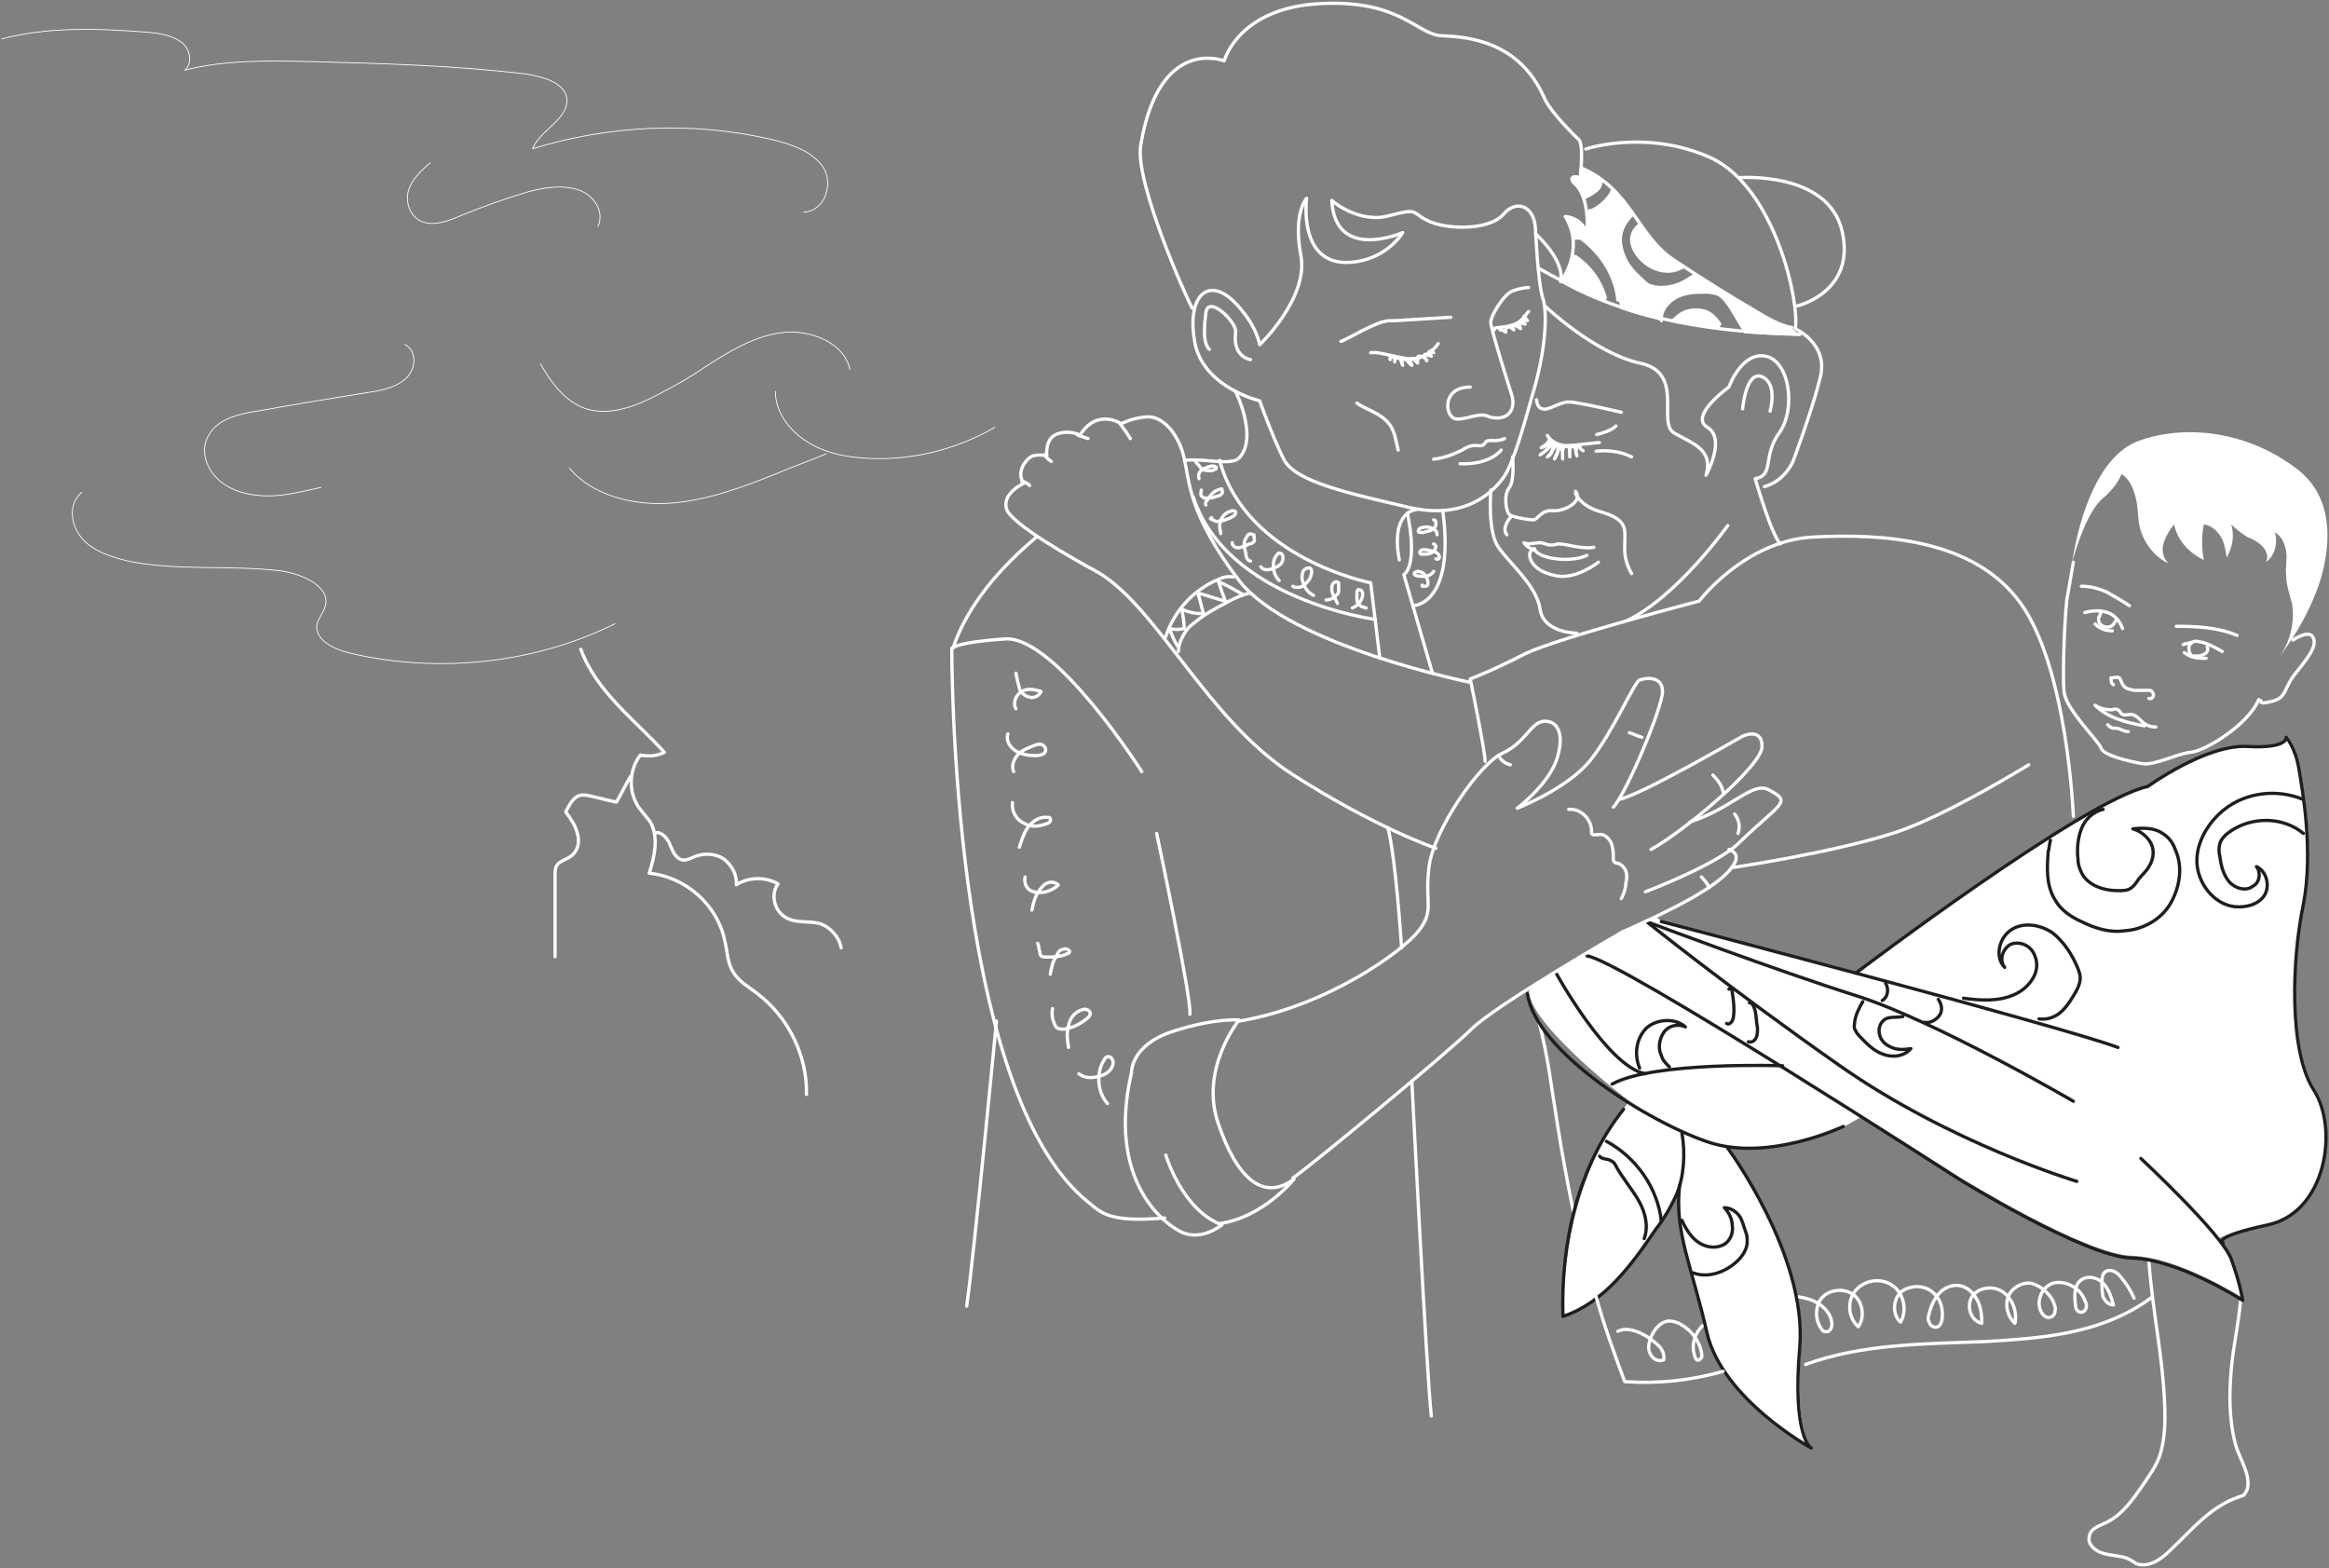 <svg width="713" height="480" viewBox="0 0 713 480" fill="none" xmlns="http://www.w3.org/2000/svg">
    <rect x="0" y="0" width="713" height="480" fill="#808080" stroke="none"/>
    <g id="[export] illustration_3">
        <g id="Group">
            <path id="Vector" d="M653.304 397.373C652.253 394.92 650.851 392.818 649.099 390.716C648.048 389.314 645.946 388.263 644.545 389.314C643.494 390.015 643.494 391.417 643.494 392.818C643.494 394.219 643.494 395.621 643.844 397.022C644.545 398.424 645.596 399.475 646.997 399.475C646.297 397.022 645.596 394.57 643.844 392.818C642.092 391.066 639.29 390.365 637.188 391.767C634.735 393.519 635.085 397.022 635.436 399.825C635.436 400.526 635.786 401.226 636.487 401.577C637.188 401.927 638.239 401.577 638.589 400.526C638.939 399.475 638.589 398.774 638.239 398.073C636.837 394.219 632.283 391.767 628.429 392.818C624.575 394.219 622.823 399.475 625.626 402.628C625.976 402.978 626.677 403.328 627.027 403.328C628.078 403.328 629.129 402.628 629.129 401.226C629.48 400.175 628.779 399.124 628.429 398.073C627.027 395.621 624.575 393.519 621.772 392.818C618.969 392.468 615.816 394.219 614.765 397.022C613.714 399.825 614.765 403.328 616.867 405.08C617.568 401.577 616.166 397.723 613.364 395.621C610.561 393.519 606.006 393.869 603.904 396.672C601.802 399.475 603.203 404.38 606.707 405.08C606.707 402.277 606.357 399.475 604.955 397.373C603.554 394.92 601.101 393.168 598.299 393.519C594.445 393.869 591.992 397.373 590.941 400.876C590.591 402.277 589.89 403.679 590.591 404.73C590.941 406.131 592.693 406.832 593.744 405.781C594.094 405.431 594.094 405.08 594.445 404.38C595.145 400.876 594.094 397.373 591.291 395.27C588.489 393.168 584.284 393.519 581.832 395.621C579.38 398.073 579.38 402.628 581.832 404.73C583.934 401.226 582.883 395.971 579.38 393.519C575.876 391.066 570.971 391.767 568.168 394.92C565.365 398.073 565.716 403.329 568.869 406.131C570.971 403.329 570.27 398.774 567.818 396.672C565.015 394.219 560.461 394.57 558.008 397.022C555.556 399.475 555.556 404.029 557.658 406.832C558.008 407.533 558.709 407.883 559.76 407.533C560.461 407.182 560.811 406.131 560.811 405.431C560.811 402.628 558.709 400.175 556.256 398.774C553.804 397.373 551.001 397.022 548.198 396.672" stroke="white" stroke-miterlimit="10" stroke-linecap="round" stroke-linejoin="round"/>
            <path id="Vector_2" d="M521.223 405.781C518.771 408.233 517.72 411.737 518.771 414.89C518.771 415.241 519.121 415.941 519.471 416.292C520.172 416.642 520.522 415.941 520.873 415.591C521.223 415.241 520.873 414.54 520.873 413.839C520.172 410.336 517.72 407.182 514.566 405.431C513.515 404.73 512.114 404.38 510.713 404.38C508.26 404.73 506.508 406.832 505.457 409.285C504.757 411.036 504.406 412.788 505.107 414.189C505.808 415.941 507.559 416.992 509.311 416.292C509.662 414.89 508.961 413.138 507.91 412.087C506.859 411.036 505.457 409.985 504.406 409.285C501.603 407.533 498.1 406.131 495.297 407.533" stroke="white" stroke-miterlimit="10" stroke-linecap="round" stroke-linejoin="round"/>
            <path id="Vector_3" d="M471.121 312.938C473.924 323.098 474.975 333.258 476.727 343.769C478.128 352.878 479.88 361.987 481.632 370.746" stroke="white" stroke-miterlimit="10" stroke-linecap="round" stroke-linejoin="round"/>
            <path id="Vector_4" d="M657.86 385.811C658.911 401.927 662.765 417.693 662.765 434.159C662.765 437.663 662.414 441.517 661.363 445.02C660.312 448.524 658.21 451.326 656.108 454.48C652.955 459.034 649.802 463.589 644.897 466.041C642.795 467.092 639.992 467.793 639.642 470.245C638.941 472.698 641.393 474.8 643.846 475.501C646.298 476.201 648.751 476.201 650.853 476.902C651.904 477.252 652.955 477.953 654.006 478.654C657.86 480.055 661.714 477.252 664.517 474.45C670.823 468.494 676.779 461.136 685.187 458.333C685.888 457.983 686.589 457.983 686.939 457.633C687.289 457.282 687.64 456.582 687.99 455.881C689.041 451.326 685.888 447.122 684.487 442.568C682.384 434.86 682.384 427.152 683.085 419.094C683.786 411.386 685.187 406.131 685.888 398.423" stroke="white" stroke-miterlimit="10" stroke-linecap="round" stroke-linejoin="round"/>
            <path id="Vector_5" d="M679.582 379.505C681.333 381.607 682.384 383.358 683.085 384.76C685.888 392.117 686.589 397.372 686.589 397.372C686.589 397.372 666.969 384.76 652.604 384.409C638.24 384.059 599.701 360.235 599.701 360.235C599.701 360.235 587.089 352.177 570.272 341.667L564.666 344.82C564.666 344.82 546.448 353.228 529.631 351.126L529.281 351.476C529.281 351.476 553.455 384.059 551.353 412.087C549.251 440.115 554.856 443.269 554.856 443.269C554.856 443.269 527.879 428.554 522.974 408.233C518.42 387.913 512.814 377.052 514.566 362.688L514.916 361.637C514.566 363.038 514.216 364.089 513.515 365.49C511.763 369.344 509.661 372.848 507.209 376.001C499.851 386.862 491.443 398.424 478.83 402.628C478.129 380.205 484.786 354.63 498.8 337.112C498.8 337.112 469.721 315.04 467.969 303.829C467.969 303.829 468.32 302.778 468.67 302.427C481.983 294.019 497.048 285.26 497.048 285.26C497.048 285.26 501.603 283.158 506.858 280.705L508.96 282.107C508.96 282.107 537.339 289.464 568.52 297.873V297.522C568.52 297.522 638.24 244.619 657.86 240.415C657.86 240.415 675.728 227.452 688.34 228.153C700.953 228.853 700.252 225.35 700.252 225.35C700.252 225.35 703.055 228.503 704.106 234.809C705.157 241.116 708.661 260.035 705.508 276.501C702.004 292.968 700.953 321.346 708.661 333.258C716.368 345.17 712.515 370.746 694.647 374.6C676.078 379.154 679.231 379.505 679.582 379.505Z" fill="white"/>
            <path id="Vector_6" d="M380.731 95.72C370.921 82.757 363.213 89.764 365.666 104.128C367.768 118.493 385.636 122.697 385.636 122.697C385.636 122.697 389.49 133.558 392.993 140.565C396.497 147.572 413.313 151.075 431.181 155.279C449.049 159.484 457.458 150.024 460.261 146.17C463.063 142.316 466.217 131.456 469.019 121.295C473.224 107.632 473.924 95.369 472.173 90.815C470.771 85.91 470.07 70.144 470.07 70.144C469.72 62.787 464.114 61.035 460.261 65.59C456.407 70.144 444.845 70.494 438.188 68.042C431.532 65.239 435.035 63.487 425.576 65.94C416.116 68.743 407.708 61.385 407.708 61.385C408.759 80.304 429.43 71.195 429.43 71.195C429.43 71.195 424.525 79.603 413.313 80.304C397.197 81.355 400 60.685 400 60.685C400 60.685 395.796 65.239 398.248 78.202C400.701 91.165 385.636 105.53 385.636 105.53C385.636 105.53 384.935 100.975 380.731 95.72Z" stroke="white" stroke-miterlimit="10" stroke-linecap="round" stroke-linejoin="round"/>
            <path id="Vector_7" d="M470.071 71.545C470.071 71.545 479.18 79.603 477.778 86.26C477.778 86.26 485.486 76.45 479.18 66.29C479.18 66.29 483.734 66.29 485.837 71.195C485.837 71.195 486.888 60.334 481.983 56.13C481.983 56.13 481.983 56.13 481.632 55.78C481.632 55.78 479.881 53.327 483.734 54.378C483.734 54.378 485.136 43.517 483.034 42.466C483.034 42.466 474.976 34.758 472.874 30.204C465.166 12.336 449.05 11.285 441.342 10.935C433.634 10.584 428.729 -0.277 403.854 1.125C378.979 2.526 374.775 18.642 374.775 18.642C374.775 18.642 354.805 10.584 349.199 44.568C347.448 55.78 362.863 90.464 364.965 94.318" stroke="white" stroke-miterlimit="10" stroke-linecap="round" stroke-linejoin="round"/>
            <path id="Vector_8" d="M426.979 98.172C426.278 98.172 425.928 98.172 425.227 98.172C420.673 98.522 412.264 104.128 410.512 104.478" stroke="white" stroke-miterlimit="10" stroke-linecap="round" stroke-linejoin="round"/>
            <path id="Vector_9" d="M444.146 97.121C444.146 97.121 432.584 97.822 426.978 98.172" stroke="white" stroke-miterlimit="10" stroke-linecap="round" stroke-linejoin="round"/>
            <path id="Vector_10" d="M440.292 105.179C440.292 105.179 436.788 110.785 430.482 109.734C424.526 108.683 421.723 107.632 419.621 107.982" stroke="white" stroke-miterlimit="10" stroke-linecap="round" stroke-linejoin="round"/>
            <path id="Vector_11" d="M467.969 88.012C467.969 88.012 465.867 88.012 463.064 89.063C460.261 90.114 456.057 97.121 456.407 98.873C456.407 100.625 462.013 118.493 462.713 120.595C463.414 122.697 463.414 124.799 462.013 126.551C460.261 128.303 457.458 128.303 455.006 127.251C452.203 126.2 446.247 129.704 444.495 127.602C442.393 125.85 442.043 118.493 450.101 118.493" stroke="white" stroke-miterlimit="10" stroke-linecap="round" stroke-linejoin="round"/>
            <path id="Vector_12" d="M382.833 110.084C382.833 110.084 377.227 109.384 378.278 101.676C378.629 98.523 369.87 90.114 369.169 95.72C368.469 101.326 368.469 105.179 370.22 106.931" stroke="white" stroke-miterlimit="10" stroke-linecap="round" stroke-linejoin="round"/>
            <path id="Vector_13" d="M433.635 155.98C433.635 155.98 425.577 156.331 428.379 171.396" stroke="white" stroke-miterlimit="10" stroke-linecap="round" stroke-linejoin="round"/>
            <path id="Vector_14" d="M362.863 140.915C368.469 140.214 376.877 142.667 379.33 140.214C385.286 133.908 378.279 119.894 378.279 119.894" stroke="white" stroke-miterlimit="10" stroke-linecap="round" stroke-linejoin="round"/>
            <path id="Vector_15" d="M349.551 236.211C349.551 236.211 323.274 194.869 307.859 195.57C292.443 196.621 291.743 198.373 291.743 198.373C296.297 185.059 306.107 173.848 317.318 164.389" stroke="white" stroke-miterlimit="10" stroke-linecap="round" stroke-linejoin="round"/>
            <path id="Vector_16" d="M422.423 201.526L419.621 178.403C419.621 178.403 381.432 171.045 373.374 140.915" stroke="white" stroke-miterlimit="10" stroke-linecap="round" stroke-linejoin="round"/>
            <path id="Vector_17" d="M291.392 198.373C291.392 198.373 290.691 333.959 333.084 367.943C337.288 371.446 339.74 374.249 356.557 372.848" stroke="white" stroke-miterlimit="10" stroke-linecap="round" stroke-linejoin="round"/>
            <path id="Vector_18" d="M354.104 255.13C354.104 255.13 364.965 306.281 364.264 310.485" stroke="white" stroke-miterlimit="10" stroke-linecap="round" stroke-linejoin="round"/>
            <path id="Vector_19" d="M356.907 353.579C356.907 353.579 361.812 370.396 374.074 374.95C374.074 374.95 367.768 380.205 361.462 377.052C355.155 373.899 339.039 360.235 346.397 328.353C346.397 328.353 346.046 319.945 359.009 315.741C371.972 311.536 379.33 312.237 379.33 312.237C379.33 312.237 367.067 327.302 373.023 344.119C378.629 360.586 386.687 367.943 396.146 360.936C396.146 360.936 386.687 372.848 373.023 374.6" stroke="white" stroke-miterlimit="10" stroke-linecap="round" stroke-linejoin="round"/>
            <path id="Vector_20" d="M379.33 312.587C406.307 308.033 429.431 291.216 434.336 284.91C439.24 278.603 436.087 276.501 437.489 265.29C438.89 254.079 452.904 233.758 459.911 230.605C466.918 227.452 468.67 221.146 472.524 220.795C476.378 220.445 479.181 223.948 476.728 232.007C474.276 240.065 464.466 247.422 464.466 247.422C464.466 247.422 479.881 241.466 486.888 232.707C493.895 223.948 500.202 208.883 501.953 208.183C503.705 207.482 508.96 206.781 508.96 211.686C508.96 216.591 497.749 243.218 493.895 247.072" stroke="white" stroke-miterlimit="10" stroke-linecap="round" stroke-linejoin="round"/>
            <path id="Vector_21" d="M495.997 244.619C502.654 243.218 533.484 225.35 533.484 225.35C533.484 225.35 539.44 222.547 539.44 228.503C539.44 234.459 515.617 254.429 505.456 260.035" stroke="white" stroke-miterlimit="10" stroke-linecap="round" stroke-linejoin="round"/>
            <path id="Vector_22" d="M503.704 272.998C503.704 272.998 525.075 264.94 532.082 258.283C545.045 245.67 548.899 245.67 541.542 241.816C536.637 239.014 530.33 247.422 517.367 251.626" stroke="white" stroke-miterlimit="10" stroke-linecap="round" stroke-linejoin="round"/>
            <path id="Vector_23" d="M467.969 95.369C467.268 96.07 466.918 96.771 466.217 97.471C464.465 99.573 461.662 99.924 458.86 100.274C458.159 100.274 457.458 100.274 457.458 100.975" stroke="white" stroke-miterlimit="10" stroke-linecap="round" stroke-linejoin="round"/>
            <path id="Vector_24" d="M438.19 107.281C438.54 107.632 438.54 107.982 438.891 107.982C438.54 107.982 437.84 107.632 437.489 107.632C437.489 108.332 437.84 108.683 438.19 109.033C437.84 109.033 437.489 108.683 437.139 108.683C436.789 108.332 436.088 108.332 436.088 108.683C435.737 109.383 436.788 109.734 436.788 110.434C436.438 109.734 435.737 109.033 434.686 109.033H434.336C433.986 109.033 433.986 109.383 433.986 109.734C433.986 110.084 433.986 110.785 433.986 111.135C433.635 110.785 433.285 110.434 432.935 110.084C432.935 110.084 432.584 109.734 432.234 109.734C431.884 109.734 431.533 110.084 431.884 110.785C431.884 111.135 432.234 111.485 432.234 111.836C431.533 111.485 431.183 110.785 430.833 110.434C430.482 110.084 429.431 109.734 429.081 110.084C429.081 110.785 429.431 111.485 429.431 111.836C429.081 111.135 429.081 110.785 428.73 110.084C428.73 110.084 428.73 109.734 428.38 109.734C428.03 109.383 427.679 109.734 427.329 109.734C426.979 110.084 426.979 110.434 426.979 110.785C426.979 110.084 426.979 109.734 426.628 109.383C426.278 109.033 425.227 109.383 425.577 110.084" stroke="white" stroke-miterlimit="10" stroke-linecap="round" stroke-linejoin="round"/>
            <path id="Vector_25" d="M466.567 96.771C466.917 97.121 467.268 97.822 467.618 98.172C467.268 98.172 466.917 97.822 466.217 97.822C465.866 98.172 465.866 98.522 466.217 98.522C466.217 98.873 466.567 98.873 466.917 99.223C466.567 99.223 466.217 98.873 465.516 98.873H465.166C464.815 98.873 465.166 99.223 465.166 99.574C465.166 99.924 465.516 100.274 465.516 100.625C465.166 100.274 464.465 99.924 463.764 99.574C463.414 99.574 463.414 99.574 463.064 99.574V99.924C463.064 100.274 463.414 100.625 463.414 100.975C463.064 100.625 462.713 100.274 462.363 100.274C462.013 99.924 461.662 99.924 461.312 100.274C460.961 100.625 460.961 100.975 460.961 101.676C460.611 101.325 459.91 100.975 459.21 100.975" stroke="white" stroke-miterlimit="10" stroke-linecap="round" stroke-linejoin="round"/>
            <path id="Vector_26" d="M430.832 157.031C430.832 157.031 434.335 172.096 429.781 175.95L438.54 206.081" stroke="white" stroke-miterlimit="10" stroke-linecap="round" stroke-linejoin="round"/>
            <path id="Vector_27" d="M305.055 312.587C305.055 312.587 298.398 382.307 295.946 399.825" stroke="white" stroke-miterlimit="10" stroke-linecap="round" stroke-linejoin="round"/>
            <path id="Vector_28" d="M432.233 331.156C432.233 331.156 436.787 421.547 438.188 433.459" stroke="white" stroke-miterlimit="10" stroke-linecap="round" stroke-linejoin="round"/>
            <path id="Vector_29" d="M485.486 45.62C485.486 45.62 504.055 39.313 524.025 48.423C543.644 57.882 551.002 92.917 549.6 100.625C549.6 100.625 559.76 105.18 557.308 115.34C554.856 125.5 548.9 141.266 548.9 141.266C548.9 141.266 546.447 147.222 540.141 148.974" stroke="white" stroke-miterlimit="10" stroke-linecap="round" stroke-linejoin="round"/>
            <path id="Vector_30" d="M473.088 93.784C473.088 93.784 487.939 107.982 501.953 111.135C515.967 113.938 507.208 129.353 512.464 132.506C517.719 135.66 524.726 137.411 522.273 145.469C522.273 145.469 528.58 134.258 522.624 130.755C517.018 127.251 529.28 118.492 529.28 118.492C529.28 118.492 533.134 107.631 540.492 109.033C547.849 110.434 549.951 125.149 544.696 132.506C539.441 139.864 543.295 145.469 537.339 146.52C537.339 146.52 542.244 163.688 545.046 166.491" stroke="white" stroke-miterlimit="10" stroke-linecap="round" stroke-linejoin="round"/>
            <path id="Vector_31" d="M533.484 125.149C533.484 125.149 534.535 113.237 539.44 115.339C544.345 117.441 541.892 125.85 541.892 125.85" stroke="white" stroke-miterlimit="10" stroke-linecap="round" stroke-linejoin="round"/>
            <path id="Vector_32" d="M532.434 54.379C532.434 54.379 559.761 52.277 563.965 70.845C568.17 89.414 550.302 93.618 550.302 93.618" stroke="white" stroke-miterlimit="10" stroke-linecap="round" stroke-linejoin="round"/>
            <path id="Vector_33" d="M496.347 126.2C496.347 126.2 483.034 123.047 480.231 123.047C477.428 123.047 473.925 125.85 472.173 125.149C470.421 124.799 470.421 122.347 470.421 122.347" stroke="white" stroke-miterlimit="10" stroke-linecap="round" stroke-linejoin="round"/>
            <path id="Vector_34" d="M473.705 133.292C473.705 133.292 475.268 136.417 479.956 136.417C484.644 136.105 488.395 135.48 489.645 135.48" stroke="white" stroke-miterlimit="10" stroke-linecap="round" stroke-linejoin="round"/>
            <path id="Vector_35" d="M474.33 134.542C474.018 135.48 473.08 136.417 471.83 137.042C473.08 136.73 474.018 136.105 474.643 135.167C474.955 135.48 474.643 136.105 474.33 136.73C473.705 137.667 473.046 138.113 471.517 139.23C472.768 138.293 472.863 138.459 475.532 135.627C475.844 136.877 474.955 138.918 473.705 139.855C474.33 139.543 474.955 138.918 475.268 137.98C475.581 137.668 475.769 136.836 476.082 136.524C476.394 135.898 476.518 136.417 476.831 136.417C477.143 137.668 476.831 139.23 475.893 140.48C476.206 139.543 476.831 138.605 477.143 137.668C477.456 137.355 477.412 136.544 478.037 136.544C478.35 137.794 478.393 139.23 478.393 140.48C478.393 139.23 478.057 137.543 478.995 136.605L479.956 136.73C480.269 136.73 480.441 136.985 480.441 137.298C480.441 138.235 480.581 138.918 480.581 139.855C480.581 139.23 480.581 138.918 480.581 138.293C480.581 137.667 480.529 137.019 481.154 136.707L482.051 136.666C482.051 136.666 481.901 137.196 482.214 137.196C482.526 137.821 482.316 138.581 482.769 139.543C482.457 138.918 482.411 137.78 482.723 137.155C482.723 136.843 483.082 136.73 483.394 136.73C483.394 136.73 483.707 136.73 483.707 137.042C483.966 137.603 484.21 137.705 484.645 137.98" stroke="white" stroke-miterlimit="10" stroke-linecap="round" stroke-linejoin="round"/>
            <path id="Vector_36" d="M488.639 138.112C492.143 137.762 495.996 138.112 499.5 139.864" stroke="white" stroke-miterlimit="10" stroke-linecap="round" stroke-linejoin="round"/>
            <path id="Vector_37" d="M463.065 139.864C463.065 139.864 463.765 147.222 462.014 149.324C460.262 151.426 460.963 157.031 462.364 157.732C463.765 158.433 467.97 159.133 469.371 159.133C470.772 159.133 471.824 155.98 475.327 156.331C478.831 156.681 484.787 153.528 482.334 150.375" stroke="white" stroke-miterlimit="10" stroke-linecap="round" stroke-linejoin="round"/>
            <path id="Vector_38" d="M482.333 151.075C482.333 151.075 483.734 154.579 488.989 156.331C492.143 157.382 497.048 158.433 497.398 162.637C497.748 166.841 496.347 169.994 499.5 175.6" stroke="white" stroke-miterlimit="10" stroke-linecap="round" stroke-linejoin="round"/>
            <path id="Vector_39" d="M456.408 150.024C456.408 150.024 455.357 162.286 458.51 167.191C461.663 172.096 470.422 179.103 471.473 186.461C472.524 193.818 482.684 193.818 482.684 193.818" stroke="white" stroke-miterlimit="10" stroke-linecap="round" stroke-linejoin="round"/>
            <path id="Vector_40" d="M469.721 167.892C470.422 171.045 480.932 172.447 485.837 169.994" stroke="white" stroke-miterlimit="10" stroke-linecap="round" stroke-linejoin="round"/>
            <path id="Vector_41" d="M489.34 172.096C489.34 172.096 482.684 177.352 476.728 176.301C470.772 175.25 468.67 172.447 468.319 170.345C467.969 168.243 469.721 168.243 469.721 168.243C467.619 167.892 466.567 166.141 466.567 166.141C467.969 166.841 469.721 166.141 471.472 166.141C472.523 166.141 473.575 166.841 474.626 166.841C475.326 166.841 476.027 166.841 476.728 166.491C478.479 166.491 479.881 166.841 481.633 167.192C483.735 167.542 485.837 167.892 487.939 167.542" stroke="white" stroke-miterlimit="10" stroke-linecap="round" stroke-linejoin="round"/>
            <path id="Vector_42" d="M462.363 158.432C462.363 158.432 459.56 161.586 461.312 163.688" stroke="white" stroke-miterlimit="10" stroke-linecap="round" stroke-linejoin="round"/>
            <path id="Vector_43" d="M454.656 233.057C454.656 229.904 450.101 207.832 450.101 207.832C450.101 207.832 456.758 205.38 466.918 200.124C477.078 195.219 520.171 184.008 520.171 184.008C520.171 184.008 534.185 165.44 555.207 164.389C575.877 163.337 604.256 164.739 618.62 184.709C632.985 204.679 634.736 249.874 634.736 249.874" stroke="white" stroke-miterlimit="10" stroke-linecap="round" stroke-linejoin="round"/>
            <path id="Vector_44" d="M621.072 234.109C621.072 234.109 596.197 249.524 580.431 254.78C561.162 261.086 529.981 265.64 529.981 265.64" stroke="white" stroke-miterlimit="10" stroke-linecap="round" stroke-linejoin="round"/>
            <path id="Vector_45" d="M450.101 208.883C450.101 208.883 394.745 197.672 379.33 177.702C363.914 157.382 364.264 147.922 362.513 140.214C360.761 132.507 355.856 127.602 351.652 127.602C347.448 127.602 343.243 129.704 343.243 129.704C343.243 129.704 335.886 124.799 330.631 133.207C330.631 133.207 327.478 131.456 323.624 132.857C319.77 134.258 320.471 139.514 320.471 139.514C320.471 139.514 317.317 138.813 315.566 139.864C313.814 140.915 311.011 144.769 313.463 147.922C313.463 147.922 306.456 151.075 308.208 155.98C309.96 160.535 327.828 170.695 336.236 175.25C354.455 186.111 369.52 220.095 395.446 236.911C421.021 253.378 439.59 259.684 439.59 259.684" stroke="white" stroke-miterlimit="10" stroke-linecap="round" stroke-linejoin="round"/>
            <path id="Vector_46" d="M429.079 290.165C429.079 290.165 427.327 262.487 424.875 253.378" stroke="white" stroke-miterlimit="10" stroke-linecap="round" stroke-linejoin="round"/>
            <path id="Vector_47" d="M528.93 160.885C528.93 160.885 513.514 182.607 498.099 189.964" stroke="white" stroke-miterlimit="10" stroke-linecap="round" stroke-linejoin="round"/>
            <path id="Vector_48" d="M634.386 172.096C636.488 158.082 642.444 139.514 654.706 134.959C666.969 130.405 686.588 130.755 703.405 143.718C720.222 156.681 708.66 182.257 708.66 182.257C705.858 189.264 702.004 195.57 697.449 201.526C700.953 196.971 702.704 190.665 701.653 184.709C700.953 181.906 699.902 179.103 699.902 176.301C699.551 173.848 700.252 171.396 699.902 168.943C699.551 166.491 698.5 164.038 696.398 162.987C697.449 166.14 696.398 170.345 693.595 172.096C694.646 170.695 693.946 168.593 692.544 167.191C691.143 165.79 689.741 165.089 687.99 164.389C686.238 163.338 684.486 161.936 683.085 160.535C684.136 164.038 683.435 167.542 681.683 170.695C681.333 168.593 680.983 166.14 679.932 164.389C678.881 162.637 677.129 160.885 674.676 160.535C673.976 164.038 673.976 167.892 674.676 171.396C670.122 169.294 666.618 165.44 665.567 160.535C664.166 162.287 663.115 164.038 662.414 166.14C661.713 168.243 662.064 170.695 663.815 172.447C659.962 170.695 656.808 166.841 655.407 162.637C654.356 159.484 654.706 156.331 654.006 153.177C653.305 150.024 652.254 146.871 649.451 145.119C649.451 145.119 648.4 148.623 643.845 152.477C638.24 157.031 634.386 172.096 634.386 172.096Z" fill="white"/>
            <path id="Vector_49" d="M691.494 214.138C688.34 221.846 675.027 229.904 670.823 230.255C666.619 230.605 659.612 234.459 655.758 233.758C651.904 233.057 643.846 231.306 643.145 228.853C642.094 226.401 632.635 217.292 631.934 212.036C631.233 206.781 632.284 184.359 632.985 182.256C633.335 180.154 634.737 172.096 634.737 172.096" stroke="white" stroke-miterlimit="10" stroke-linecap="round" stroke-linejoin="round"/>
            <path id="Vector_50" d="M702.003 195.921C702.003 195.921 706.558 192.767 707.959 194.869C709.36 196.972 707.959 199.774 703.054 205.73C698.149 211.686 700.952 214.139 692.894 215.19C691.843 215.19 692.193 214.489 692.193 214.489" stroke="white" stroke-miterlimit="10" stroke-linecap="round" stroke-linejoin="round"/>
            <path id="Vector_51" d="M651.903 185.409C649.801 184.008 647.349 182.607 644.896 181.205C642.444 180.154 639.991 179.453 637.189 179.453" stroke="white" stroke-miterlimit="10" stroke-linecap="round" stroke-linejoin="round"/>
            <path id="Vector_52" d="M666.267 191.716C672.574 191.716 679.23 192.066 684.836 194.519" stroke="white" stroke-miterlimit="10" stroke-linecap="round" stroke-linejoin="round"/>
            <path id="Vector_53" d="M646.998 209.584C646.298 209.234 646.298 208.533 646.298 207.832V207.482H646.648C647.349 207.482 648.049 207.131 648.75 207.482C649.451 208.182 649.451 209.234 650.152 209.934C650.852 210.985 652.254 210.985 653.305 211.336C654.356 211.336 655.407 211.336 656.458 211.336C657.159 211.336 657.859 211.336 658.21 211.336C658.56 211.336 659.261 212.036 659.261 212.737C659.261 213.438 658.56 214.138 657.859 213.788" stroke="white" stroke-miterlimit="10" stroke-linecap="round" stroke-linejoin="round"/>
            <path id="Vector_54" d="M659.962 222.547C658.561 222.547 657.51 222.197 656.459 221.496C655.057 220.445 654.357 219.044 652.605 218.693C651.554 218.693 650.503 219.044 649.802 218.693C649.101 218.343 649.101 217.642 648.401 217.292C647.7 216.941 647.35 216.941 646.649 217.292C644.897 217.292 642.795 216.941 641.394 215.89C645.248 219.744 650.853 221.146 656.459 222.197" stroke="white" stroke-miterlimit="10" stroke-linecap="round" stroke-linejoin="round"/>
            <path id="Vector_55" d="M651.552 223.949C650.851 223.949 649.8 223.598 649.099 223.248C648.399 222.897 647.698 222.897 646.997 222.897C646.296 222.897 645.596 222.197 645.245 221.846" stroke="white" stroke-miterlimit="10" stroke-linecap="round" stroke-linejoin="round"/>
            <path id="Vector_56" d="M675.727 198.022C676.078 198.723 675.727 199.774 675.027 200.124C674.326 200.475 673.625 200.825 672.924 200.825C672.224 200.825 671.873 200.825 671.173 200.825C670.472 200.475 670.122 199.424 670.122 198.723C670.122 198.022 670.122 197.321 670.822 196.971" stroke="white" stroke-miterlimit="10" stroke-linecap="round" stroke-linejoin="round"/>
            <path id="Vector_57" d="M647.699 189.964C647.349 190.665 646.999 191.366 646.298 191.716C645.597 192.067 644.546 192.067 643.845 191.716C643.145 191.366 642.444 190.665 642.444 189.614C642.444 189.264 642.444 188.913 642.794 188.563C642.794 188.213 643.145 187.862 643.145 187.512" stroke="white" stroke-miterlimit="10" stroke-linecap="round" stroke-linejoin="round"/>
            <path id="Vector_58" d="M649.8 192.417C649.1 190.315 647.348 188.213 645.246 187.512C643.144 186.811 640.691 186.811 638.239 187.512" stroke="white" stroke-miterlimit="10" stroke-linecap="round" stroke-linejoin="round"/>
            <path id="Vector_59" d="M646.648 193.117C644.546 193.117 642.794 192.417 641.393 191.015" stroke="white" stroke-miterlimit="10" stroke-linecap="round" stroke-linejoin="round"/>
            <path id="Vector_60" d="M668.371 197.322C669.071 196.971 670.123 196.971 670.823 196.621C671.174 196.621 671.874 196.271 672.225 196.271C672.925 196.271 673.626 196.621 674.327 196.621C676.429 197.322 678.531 198.373 680.283 199.424" stroke="white" stroke-miterlimit="10" stroke-linecap="round" stroke-linejoin="round"/>
            <path id="Vector_61" d="M675.377 201.526C673.626 201.526 671.524 201.526 669.772 200.475C669.421 200.125 669.071 200.125 668.721 199.774" stroke="white" stroke-miterlimit="10" stroke-linecap="round" stroke-linejoin="round"/>
            <g id="Group_2">
                <path id="Vector_62" d="M508.609 282.107C508.609 282.107 630.531 313.989 648.399 320.645" stroke="#1E1E1E" stroke-miterlimit="10" stroke-linecap="round" stroke-linejoin="round"/>
                <path id="Vector_63" d="M635.787 361.637C635.787 361.637 597.248 350.075 563.264 326.251C529.28 302.427 504.054 282.107 504.054 282.107C504.054 282.107 543.995 297.172 568.519 304.88C592.693 312.587 634.736 337.112 634.736 337.112" stroke="#1E1E1E" stroke-miterlimit="10" stroke-linecap="round" stroke-linejoin="round"/>
                <path id="Vector_64" d="M564.316 344.82C564.316 344.82 541.543 355.681 523.325 349.725C505.107 343.769 470.071 322.047 467.619 304.179" stroke="#1E1E1E" stroke-miterlimit="10" stroke-linecap="round" stroke-linejoin="round"/>
                <path id="Vector_65" d="M545.745 326.251C545.745 326.251 506.155 324.85 493.543 331.857" stroke="#1E1E1E" stroke-miterlimit="10" stroke-linecap="round" stroke-linejoin="round"/>
                <path id="Vector_66" d="M476.377 297.873C476.377 297.873 492.143 326.601 503.704 328.703" stroke="#1E1E1E" stroke-miterlimit="10" stroke-linecap="round" stroke-linejoin="round"/>
                <path id="Vector_67" d="M514.916 346.922C515.967 352.878 515.617 360.235 513.165 365.841C511.413 369.695 509.311 373.198 506.858 376.351C499.501 387.212 491.093 398.774 478.48 402.978C477.779 380.556 483.034 357.082 497.049 339.565" stroke="#1E1E1E" stroke-miterlimit="10" stroke-linecap="round" stroke-linejoin="round"/>
                <path id="Vector_68" d="M528.929 351.477C528.929 351.477 553.103 384.059 551.001 412.087C548.548 440.116 554.504 443.269 554.504 443.269C554.504 443.269 527.527 428.554 522.622 408.234C518.068 387.913 512.462 377.052 514.214 362.688" stroke="#1E1E1E" stroke-miterlimit="10" stroke-linecap="round" stroke-linejoin="round"/>
                <path id="Vector_69" d="M568.169 297.873C568.169 297.873 637.889 244.97 657.509 240.765C657.509 240.765 675.377 227.802 687.989 228.503C700.602 229.204 699.901 225.7 699.901 225.7C699.901 225.7 702.704 228.853 703.755 235.16C704.806 241.466 708.31 260.385 705.156 276.852C701.653 293.318 700.602 321.697 708.31 333.608C716.017 345.52 712.163 371.096 694.296 374.95C676.428 378.804 680.632 380.556 680.632 380.556" stroke="#1E1E1E" stroke-miterlimit="10" stroke-linecap="round" stroke-linejoin="round"/>
                <path id="Vector_70" d="M655.406 354.63C655.406 354.63 680.281 377.753 683.084 385.461C685.887 393.168 686.587 398.073 686.587 398.073C686.587 398.073 666.968 385.461 652.603 385.11C638.239 384.76 599.7 360.936 599.7 360.936C599.7 360.936 495.646 293.668 485.836 292.617" stroke="#1E1E1E" stroke-miterlimit="10" stroke-linecap="round" stroke-linejoin="round"/>
            </g>
            <path id="Vector_71" d="M488.64 397.022C491.092 405.781 494.245 414.54 497.399 422.948C507.559 423.649 517.719 422.598 527.529 419.795" stroke="white" stroke-miterlimit="10" stroke-linecap="round" stroke-linejoin="round"/>
            <path id="Vector_72" d="M552.754 417.693C569.921 411.387 589.191 411.387 607.409 410.686C625.978 409.635 643.846 408.233 658.911 397.022" stroke="white" stroke-miterlimit="10" stroke-linecap="round" stroke-linejoin="round"/>
            <path id="Vector_73" d="M460.611 134.259C458.159 135.31 457.108 134.609 455.356 134.959C455.006 134.959 454.655 135.66 454.305 136.01C453.604 136.711 452.553 136.361 451.502 136.361C450.101 136.361 448.699 137.061 447.648 137.762C444.846 139.163 442.043 140.215 438.89 140.565" stroke="white" stroke-miterlimit="10" stroke-linecap="round" stroke-linejoin="round"/>
            <path id="Vector_74" d="M459.56 137.762C459.56 137.762 456.407 142.317 446.947 141.966" stroke="white" stroke-miterlimit="10" stroke-linecap="round" stroke-linejoin="round"/>
            <path id="Vector_75" d="M428.028 137.762C427.328 134.959 426.977 131.806 425.226 129.704C423.824 127.952 422.072 126.901 419.97 125.85C418.569 125.149 416.817 124.448 415.416 123.397" stroke="white" stroke-miterlimit="10" stroke-linecap="round" stroke-linejoin="round"/>
            <path id="Vector_76" d="M421.022 189.614C421.022 189.614 375.477 183.658 365.317 152.126" stroke="white" stroke-miterlimit="10" stroke-linecap="round" stroke-linejoin="round"/>
            <path id="Vector_77" d="M432.584 185.41C432.584 185.41 445.547 185.41 441.693 156.33" stroke="white" stroke-miterlimit="10" stroke-linecap="round" stroke-linejoin="round"/>
            <path id="Vector_78" d="M414.016 186.111C415.768 185.41 417.169 183.658 417.169 181.906C417.169 181.556 417.169 181.206 416.819 180.855C416.468 180.505 416.118 180.505 415.768 180.505C415.417 180.855 415.417 181.206 415.417 181.556C415.417 182.257 415.417 182.957 415.417 183.658C415.417 184.359 415.768 185.059 416.468 185.41C416.819 185.76 416.819 185.76 417.169 185.76C417.52 185.76 417.87 186.111 418.22 186.111" stroke="white" stroke-miterlimit="10" stroke-linecap="round" stroke-linejoin="round"/>
            <path id="Vector_79" d="M409.46 184.709C409.109 184.008 408.759 183.308 408.409 182.607C408.058 181.906 407.708 181.206 407.708 180.505C407.708 179.804 407.708 178.753 408.409 178.403C408.409 178.403 408.759 178.052 409.109 178.052C409.46 178.052 409.46 178.403 409.81 178.403C409.81 178.753 409.81 178.753 409.81 179.104C409.81 179.454 409.81 179.804 409.81 180.155C409.81 180.505 409.81 180.855 409.81 181.206C409.81 181.556 409.46 181.556 409.46 181.906C408.409 182.957 407.358 183.658 405.956 183.658" stroke="white" stroke-miterlimit="10" stroke-linecap="round" stroke-linejoin="round"/>
            <path id="Vector_80" d="M402.103 182.256C401.753 182.256 401.753 182.256 402.103 182.256ZM402.103 182.256C400.001 181.205 398.95 179.103 398.6 177.001C398.6 176.3 398.6 175.6 398.95 174.899C399.3 174.198 400.001 173.848 400.702 173.848H401.052C401.052 173.848 401.052 174.198 401.402 174.198C401.753 175.249 401.402 175.95 401.052 177.001C400.702 177.702 400.001 178.403 399.3 179.103C398.6 179.454 398.249 179.804 397.548 179.804C396.848 179.804 396.147 179.804 395.797 179.454" stroke="white" stroke-miterlimit="10" stroke-linecap="round" stroke-linejoin="round"/>
            <path id="Vector_81" d="M391.592 177.702C389.84 175.951 389.139 172.797 390.541 170.345C390.891 169.995 391.241 169.294 391.592 169.294C391.942 169.294 392.643 169.644 392.643 169.995C392.993 171.046 392.643 172.097 391.942 172.797C391.241 173.498 390.19 173.848 389.139 174.199C388.088 174.549 386.687 174.549 385.986 173.498" stroke="white" stroke-miterlimit="10" stroke-linecap="round" stroke-linejoin="round"/>
            <path id="Vector_82" d="M382.833 171.746C382.133 171.746 381.432 170.695 381.432 169.644C381.082 168.242 380.731 166.841 381.082 165.44C381.432 164.739 381.782 164.038 382.133 163.688C382.483 163.338 383.184 163.338 383.534 163.688H383.884V164.038C383.884 164.739 384.235 165.089 383.884 165.79C383.534 166.14 383.184 166.491 382.483 166.491C381.782 166.841 381.082 167.191 380.731 167.191C380.03 167.542 378.979 167.892 378.279 167.542C377.578 167.191 377.228 166.841 377.228 166.14" stroke="white" stroke-miterlimit="10" stroke-linecap="round" stroke-linejoin="round"/>
            <path id="Vector_83" d="M373.724 163.337C373.724 162.637 373.373 161.936 373.373 161.235C373.373 160.184 373.724 158.783 374.424 158.082C374.775 157.381 375.476 157.031 376.176 156.681C376.527 156.681 376.877 156.33 377.227 156.33C377.578 156.33 377.928 156.33 378.278 156.681C378.278 157.031 378.278 157.382 377.928 157.732C377.578 158.082 377.227 158.082 376.877 158.433C375.826 158.783 374.775 159.484 373.373 159.484C373.023 159.484 372.322 159.834 371.972 159.484C371.622 159.133 370.921 159.133 370.571 158.783C370.571 158.783 370.571 158.783 370.921 158.433" stroke="white" stroke-miterlimit="10" stroke-linecap="round" stroke-linejoin="round"/>
            <path id="Vector_84" d="M369.17 154.579C368.819 154.228 369.17 153.528 369.52 153.177C369.871 152.827 370.221 152.126 370.571 151.776C370.922 151.075 371.622 150.725 371.973 150.374C372.673 150.024 373.374 149.674 374.075 149.674C374.075 150.024 374.425 150.725 374.075 151.075C373.724 151.425 373.374 151.776 373.024 151.776C371.973 152.126 370.922 152.477 369.871 152.477C369.52 152.477 369.17 152.477 368.819 152.477C368.469 152.477 368.119 152.126 367.768 151.776C367.418 151.075 367.768 150.725 367.768 150.024" stroke="white" stroke-miterlimit="10" stroke-linecap="round" stroke-linejoin="round"/>
            <path id="Vector_85" d="M367.068 146.521C366.718 145.47 367.068 144.419 368.119 143.718M368.119 143.718C368.469 143.368 369.17 143.368 369.52 143.017C369.871 143.017 370.571 142.667 370.922 142.667C371.272 142.667 371.623 142.667 371.623 142.667C371.973 142.667 371.973 143.017 372.323 143.017C372.323 143.368 372.323 143.718 371.973 143.718C371.623 143.718 371.272 144.068 370.922 144.068C369.871 144.068 368.82 144.068 368.119 143.718ZM368.119 143.718C367.769 143.368 367.769 143.368 367.418 143.017C367.068 142.317 366.367 141.966 366.017 141.266" stroke="white" stroke-miterlimit="10" stroke-linecap="round" stroke-linejoin="round"/>
            <path id="Vector_86" d="M438.891 174.899C438.54 175.6 437.489 176.301 436.788 176.301C435.737 176.651 435.037 176.301 433.986 176.301C433.635 176.301 432.935 175.95 432.935 175.6C432.935 175.25 433.635 174.899 433.986 174.899C435.737 174.899 436.789 176.301 437.139 178.052C437.139 178.403 437.139 178.403 437.139 178.753C437.139 179.104 436.788 179.454 436.438 179.454C436.088 179.454 435.737 179.454 435.387 179.454V179.103" stroke="white" stroke-miterlimit="10" stroke-linecap="round" stroke-linejoin="round"/>
            <path id="Vector_87" d="M438.89 166.491C439.241 166.491 439.241 166.841 439.591 167.192C439.591 167.892 438.89 168.943 438.19 169.294C437.489 169.644 436.438 169.644 435.737 169.644C435.387 169.644 435.036 169.644 435.036 169.644C434.686 169.644 434.686 169.294 434.686 168.943C434.686 168.593 435.387 168.243 435.737 168.243C436.788 168.243 438.19 168.593 439.241 168.943C439.591 168.943 439.941 169.294 440.292 169.644C440.642 169.994 440.642 170.345 440.642 170.695C440.642 171.045 439.941 171.396 439.591 171.045" stroke="white" stroke-miterlimit="10" stroke-linecap="round" stroke-linejoin="round"/>
            <path id="Vector_88" d="M438.889 159.134C439.59 159.134 439.59 159.834 439.59 160.535C439.59 161.236 438.889 161.936 438.189 162.287C437.488 162.637 436.787 162.637 435.736 162.987C435.386 162.987 435.036 162.987 434.685 162.987C434.335 162.987 433.984 162.637 434.335 162.287C434.335 161.936 434.685 161.586 435.036 161.586C436.087 161.236 437.138 161.236 438.189 161.586C439.24 161.936 439.94 162.637 439.94 163.688" stroke="white" stroke-miterlimit="10" stroke-linecap="round" stroke-linejoin="round"/>
            <path id="Vector_89" d="M339.041 337.813C335.888 334.309 335.537 328.353 337.99 324.499C338.34 323.799 338.69 323.448 339.391 323.448C340.092 323.448 340.792 324.499 340.792 325.2C340.792 327.302 338.69 329.054 336.588 329.404C334.486 330.105 332.034 330.105 330.282 328.704" stroke="white" stroke-miterlimit="10" stroke-linecap="round" stroke-linejoin="round"/>
            <path id="Vector_90" d="M327.128 320.646C326.778 318.543 326.428 316.091 327.128 313.989C327.479 311.887 328.88 309.785 331.333 309.084C332.384 308.734 333.435 309.084 333.785 310.135C333.785 310.836 333.435 311.186 333.084 311.536C330.982 313.288 328.53 314.69 325.727 315.04C325.026 315.04 324.326 315.04 323.625 314.689C323.275 314.339 322.924 313.989 322.924 313.638C322.224 312.237 321.873 310.485 322.224 308.734" stroke="white" stroke-miterlimit="10" stroke-linecap="round" stroke-linejoin="round"/>
            <path id="Vector_91" d="M321.522 298.223C321.872 296.471 322.222 294.369 323.273 292.968C323.624 292.267 323.974 291.216 324.675 290.866C325.375 290.515 326.426 290.165 327.127 290.866L327.478 291.216C327.478 291.566 327.127 291.917 326.777 291.917C324.675 292.968 322.573 292.968 320.12 292.968C319.77 292.968 319.069 292.968 318.719 292.618C318.368 292.267 318.368 291.917 318.368 291.566C318.018 290.515 318.018 289.464 317.668 288.764" stroke="white" stroke-miterlimit="10" stroke-linecap="round" stroke-linejoin="round"/>
            <path id="Vector_92" d="M315.916 278.603C316.266 276.852 316.617 275.1 317.668 273.348C318.368 272.297 319.069 271.246 320.12 270.545C321.171 269.845 322.923 269.845 323.974 270.896C322.923 271.947 321.522 272.647 320.12 272.998C318.719 273.348 316.967 273.348 315.566 272.647C314.164 271.947 313.464 270.195 313.814 268.443" stroke="white" stroke-miterlimit="10" stroke-linecap="round" stroke-linejoin="round"/>
            <path id="Vector_93" d="M312.063 259.334C312.763 257.232 313.464 254.779 314.865 253.027C316.267 251.276 318.369 249.874 320.821 250.225C321.172 250.225 321.522 250.225 321.522 250.575C321.873 251.276 321.172 251.976 320.821 251.976C318.369 253.027 315.566 253.378 313.464 251.976C311.012 250.925 309.61 248.123 309.961 245.67" stroke="white" stroke-miterlimit="10" stroke-linecap="round" stroke-linejoin="round"/>
            <path id="Vector_94" d="M310.31 236.211C309.609 234.459 310.31 232.707 311.361 231.306C312.412 229.904 314.164 229.204 315.915 228.503C316.616 228.153 317.667 227.802 318.368 227.802C319.069 227.802 320.12 228.503 320.12 229.554C320.12 230.955 318.368 231.306 316.966 231.306C314.864 231.306 312.762 230.955 311.011 229.904C309.259 228.853 307.857 226.751 308.558 224.649" stroke="white" stroke-miterlimit="10" stroke-linecap="round" stroke-linejoin="round"/>
            <path id="Vector_95" d="M311.011 216.942C309.959 215.19 311.011 212.737 312.762 211.686C314.514 210.635 316.616 210.986 318.718 211.686C318.018 213.088 316.616 213.788 315.215 213.438C313.813 213.088 312.412 212.037 312.062 210.635C311.711 209.234 311.361 207.832 311.011 206.081" stroke="white" stroke-miterlimit="10" stroke-linecap="round" stroke-linejoin="round"/>
            <path id="Vector_96" d="M502.653 225.7C501.252 225.35 500.201 224.649 498.799 224.299" stroke="white" stroke-miterlimit="10" stroke-linecap="round" stroke-linejoin="round"/>
            <path id="Vector_97" d="M459.21 232.006C459.911 233.057 460.962 233.758 462.363 234.108" stroke="white" stroke-miterlimit="10" stroke-linecap="round" stroke-linejoin="round"/>
            <path id="Vector_98" d="M527.529 242.517C527.178 240.415 525.777 238.663 524.376 237.261" stroke="white" stroke-miterlimit="10" stroke-linecap="round" stroke-linejoin="round"/>
            <path id="Vector_99" d="M532.083 255.13C532.783 253.028 532.433 250.925 531.032 249.174" stroke="white" stroke-miterlimit="10" stroke-linecap="round" stroke-linejoin="round"/>
            <path id="Vector_100" d="M523.326 271.596C522.625 270.545 521.925 269.494 520.874 268.443" stroke="white" stroke-miterlimit="10" stroke-linecap="round" stroke-linejoin="round"/>
            <path id="Vector_101" d="M496.348 275.1C497.049 273.698 497.749 271.947 497.749 270.195C498.1 269.144 498.1 267.742 497.749 266.691C497.399 265.64 496.348 264.589 495.297 264.239C494.947 264.239 494.596 264.239 494.246 263.888C493.896 263.538 493.896 263.188 493.896 262.837C493.896 261.086 493.896 259.684 493.195 257.932C492.494 256.531 491.093 255.13 489.341 255.48C488.64 255.48 487.589 255.83 487.239 255.13C487.239 254.779 487.239 254.779 487.239 254.429C487.239 250.925 484.086 247.422 480.232 247.772" stroke="white" stroke-miterlimit="10" stroke-linecap="round" stroke-linejoin="round"/>
            <path id="Vector_102" d="M529.281 260.035C535.237 262.137 528.23 268.793 520.522 273.348C512.814 278.253 496.698 285.26 496.698 285.26C496.698 285.26 457.809 307.682 450.452 315.04C443.094 322.397 399.3 358.483 395.797 360.585" stroke="white" stroke-miterlimit="10" stroke-linecap="round" stroke-linejoin="round"/>
            <path id="Vector_103" d="M342.894 129.704C343.945 131.105 344.996 132.507 346.047 134.259" stroke="white" stroke-miterlimit="10" stroke-linecap="round" stroke-linejoin="round"/>
            <path id="Vector_104" d="M329.931 133.207C330.982 133.558 332.033 133.908 333.084 134.258" stroke="white" stroke-miterlimit="10" stroke-linecap="round" stroke-linejoin="round"/>
            <path id="Vector_105" d="M319.769 139.163C320.119 139.864 320.82 140.564 321.871 141.265" stroke="white" stroke-miterlimit="10" stroke-linecap="round" stroke-linejoin="round"/>
            <path id="Vector_106" d="M312.763 147.222C313.814 147.572 314.515 147.922 315.215 148.623" stroke="white" stroke-miterlimit="10" stroke-linecap="round" stroke-linejoin="round"/>
            <path id="Vector_107" d="M704.807 244.619C697.1 241.466 687.64 242.517 680.983 247.772C676.079 251.626 672.225 257.932 672.575 264.239C672.925 270.545 677.83 276.851 684.137 277.552C687.64 277.903 691.494 276.851 693.246 274.049C694.998 271.246 693.946 266.691 690.793 265.29C692.195 267.042 691.844 270.195 689.742 271.246C687.64 272.998 684.137 271.947 682.385 269.844C680.633 267.742 679.932 264.94 679.582 262.137C679.232 260.735 679.232 259.684 679.582 258.283C679.932 256.881 681.334 255.48 682.385 254.779C689.042 249.874 698.851 249.874 705.158 255.13" stroke="#1E1E1E" stroke-miterlimit="10" stroke-linecap="round" stroke-linejoin="round"/>
            <path id="Vector_108" d="M627.729 257.232C627.379 258.283 627.379 259.684 627.029 260.735C626.678 265.64 626.328 270.895 629.131 275.45C630.883 278.603 634.036 280.705 637.189 282.107C641.393 284.209 645.948 285.61 650.502 284.909C656.108 284.559 661.714 281.406 664.516 276.501C667.319 271.596 668.37 265.29 665.918 260.034C665.217 257.932 663.816 256.181 662.064 255.129C659.611 253.378 656.108 253.378 652.955 253.728C655.407 254.429 657.509 256.181 658.56 258.283C659.611 260.385 659.261 263.188 657.86 265.29C657.159 266.691 655.758 267.742 654.707 269.144C654.006 270.195 653.305 271.246 652.254 271.946C651.203 272.647 649.802 272.647 648.4 272.647C643.846 272.647 638.941 270.895 637.189 267.041C636.488 265.64 636.138 264.239 636.138 262.837C635.788 259.684 636.138 256.531 637.189 253.728C638.24 250.925 640.692 248.473 643.846 247.772" stroke="#1E1E1E" stroke-miterlimit="10" stroke-linecap="round" stroke-linejoin="round"/>
            <path id="Vector_109" d="M624.226 311.887C626.328 312.237 628.781 311.537 630.533 310.135C632.284 308.734 633.686 306.632 634.737 304.88C635.788 303.128 636.839 301.376 636.839 299.274C636.839 298.223 636.489 297.522 636.138 296.471C634.386 292.267 631.934 288.413 628.43 285.61C624.927 283.158 619.672 282.107 615.818 284.559C611.964 287.012 610.563 292.968 613.716 296.121C611.964 294.019 613.015 290.515 615.467 289.114C617.92 288.063 621.073 289.114 622.474 291.566C623.876 294.019 623.876 296.822 622.474 299.274C621.073 301.727 618.971 303.478 616.518 304.529C611.614 306.632 606.358 306.281 601.103 305.581" stroke="#1E1E1E" stroke-miterlimit="10" stroke-linecap="round" stroke-linejoin="round"/>
            <path id="Vector_110" d="M593.394 305.931C594.445 307.332 594.795 309.434 593.744 310.836C592.693 312.237 590.941 313.288 589.19 312.938" stroke="#1E1E1E" stroke-miterlimit="10" stroke-linecap="round" stroke-linejoin="round"/>
            <path id="Vector_111" d="M577.278 301.026C578.329 302.777 577.979 305.23 576.227 306.281" stroke="#1E1E1E" stroke-miterlimit="10" stroke-linecap="round" stroke-linejoin="round"/>
            <path id="Vector_112" d="M570.271 306.631C569.22 308.383 568.168 310.485 567.818 312.587C567.818 313.288 567.468 314.339 567.818 315.04C568.168 315.74 568.519 316.441 569.22 317.142C571.322 319.244 573.424 321.696 576.577 322.747C579.38 323.799 582.883 323.448 584.985 320.996C583.234 321.346 581.482 321.346 580.08 320.996C577.978 320.295 576.227 319.244 575.526 317.142C574.825 315.04 575.526 312.938 577.278 311.887C578.679 311.186 580.781 311.536 582.533 311.186" stroke="#1E1E1E" stroke-miterlimit="10" stroke-linecap="round" stroke-linejoin="round"/>
            <path id="Vector_113" d="M535.587 306.982C536.638 306.982 536.988 308.383 537.338 309.434C537.689 311.186 537.689 312.938 538.039 314.689C538.039 315.74 538.039 316.792 537.689 317.492C537.338 318.543 536.287 319.244 535.236 318.894" stroke="#1E1E1E" stroke-miterlimit="10" stroke-linecap="round" stroke-linejoin="round"/>
            <path id="Vector_114" d="M529.28 302.778C529.981 302.427 530.331 303.128 530.331 303.829C530.682 306.281 531.032 308.733 530.682 311.186C530.682 312.237 529.63 313.989 528.579 313.288" stroke="#1E1E1E" stroke-miterlimit="10" stroke-linecap="round" stroke-linejoin="round"/>
            <path id="Vector_115" d="M511.062 326.601C510.011 325.55 508.96 324.499 508.609 323.098C507.558 320.996 507.909 318.193 509.31 316.091C510.712 313.989 513.514 313.288 515.967 314.339C512.814 311.536 507.208 311.887 504.055 314.69C500.902 317.843 500.201 322.748 501.953 326.952" stroke="#1E1E1E" stroke-miterlimit="10" stroke-linecap="round" stroke-linejoin="round"/>
            <path id="Vector_116" d="M508.61 373.899C507.559 363.738 500.903 354.279 491.793 349.374" stroke="#1E1E1E" stroke-miterlimit="10" stroke-linecap="round" stroke-linejoin="round"/>
            <path id="Vector_117" d="M503.355 379.154C504.406 376.351 504.056 373.198 503.005 370.395C501.954 367.592 500.202 365.14 498.45 362.687C497.049 360.585 495.647 358.834 494.596 356.731C494.246 356.031 493.896 355.68 493.195 355.33C492.144 354.629 490.392 354.98 489.691 353.929" stroke="#1E1E1E" stroke-miterlimit="10" stroke-linecap="round" stroke-linejoin="round"/>
            <path id="Vector_118" d="M514.917 373.549C515.968 376.001 517.72 378.804 519.822 380.205C522.274 381.957 525.427 382.307 527.88 380.906C529.631 379.855 530.683 377.402 530.332 375.3C530.332 373.198 529.281 371.096 527.88 369.695C529.631 369.695 531.383 370.746 532.434 372.147C533.485 373.549 533.836 375.651 534.536 377.402C534.887 378.453 534.887 379.154 534.887 380.205C534.887 382.307 533.485 384.409 532.084 385.811C528.58 389.314 522.975 391.416 518.42 389.665" stroke="#1E1E1E" stroke-miterlimit="10" stroke-linecap="round" stroke-linejoin="round"/>
            <path id="Vector_119" d="M548.55 100.274C544.696 99.573 541.193 97.471 537.689 95.369C529.281 90.464 520.873 85.209 512.464 79.603C501.253 72.246 499.501 58.232 484.436 51.575" stroke="white" stroke-miterlimit="10" stroke-linecap="round" stroke-linejoin="round"/>
            <path id="Vector_120" d="M551.002 102.376C526.127 101.676 499.601 98.225 477.879 85.962" stroke="white" stroke-miterlimit="10" stroke-linecap="round" stroke-linejoin="round"/>
            <path id="Vector_121" d="M482.334 78.553C486.538 81.355 490.042 85.91 491.443 91.165" stroke="white" stroke-miterlimit="10" stroke-linecap="round" stroke-linejoin="round"/>
            <path id="Vector_122" d="M483.035 72.947C483.385 72.596 484.086 72.947 484.436 73.297C490.392 77.852 494.596 84.508 495.297 91.866" stroke="white" stroke-miterlimit="10" stroke-linecap="round" stroke-linejoin="round"/>
            <path id="Vector_123" d="M499.85 65.589C494.595 70.494 495.996 75.399 497.048 78.202C498.099 81.005 500.201 83.457 502.653 85.559C503.354 86.26 504.055 86.961 504.755 87.311C505.806 87.661 506.857 88.012 508.259 88.012C511.762 88.012 514.915 86.961 517.718 84.859" stroke="white" stroke-miterlimit="10" stroke-linecap="round" stroke-linejoin="round"/>
            <path id="Vector_124" d="M515.266 81.705C512.813 83.107 510.01 83.457 507.208 82.406C504.755 81.705 502.303 79.603 500.901 77.501C499.85 75.749 498.098 72.246 501.602 69.093" stroke="white" stroke-miterlimit="10" stroke-linecap="round" stroke-linejoin="round"/>
            <path id="Vector_125" d="M533.485 100.274C532.434 98.523 531.383 96.771 530.332 95.019C529.281 93.267 527.88 91.165 526.128 90.114C525.077 89.764 523.675 89.413 522.624 89.413C519.471 89.413 516.318 89.413 513.515 90.815C510.712 92.216 508.26 95.019 508.61 98.172" stroke="white" stroke-miterlimit="10" stroke-linecap="round" stroke-linejoin="round"/>
            <path id="Vector_126" d="M512.464 97.822C513.165 97.471 513.516 96.771 514.216 96.42C515.968 95.019 518.771 94.669 520.873 95.019C523.325 95.369 525.077 97.121 526.479 99.223" stroke="white" stroke-miterlimit="10" stroke-linecap="round" stroke-linejoin="round"/>
            <path id="Vector_127" d="M493.546 58.232C493.196 60.334 488.641 64.538 486.539 64.538" stroke="white" stroke-miterlimit="10" stroke-linecap="round" stroke-linejoin="round"/>
            <path id="Vector_128" d="M490.042 55.43C490.392 58.232 486.538 59.634 485.487 60.334" stroke="white" stroke-miterlimit="10" stroke-linecap="round" stroke-linejoin="round"/>
            <path id="Vector_129" d="M382.483 181.556C378.279 182.607 374.425 185.06 370.571 187.162C368.119 188.563 366.017 190.315 363.915 192.067C362.163 194.169 360.762 196.971 360.762 199.424" stroke="white" stroke-miterlimit="10" stroke-linecap="round" stroke-linejoin="round"/>
            <path id="Vector_130" d="M377.579 176.651C376.178 176.301 374.426 176.651 373.025 177.352C365.317 180.505 359.361 187.162 356.908 194.869" stroke="white" stroke-miterlimit="10" stroke-linecap="round" stroke-linejoin="round"/>
            <path id="Vector_131" d="M380.381 181.906C377.928 180.505 375.476 179.104 373.023 178.052C373.724 180.155 374.425 182.257 375.126 184.008C372.323 183.308 369.52 182.257 366.717 181.556C367.418 183.658 367.768 185.76 368.469 187.862C366.016 187.862 363.914 187.512 361.812 186.461C362.163 188.563 362.513 190.315 362.513 192.417C361.112 192.767 359.71 192.767 357.958 192.417C358.659 194.169 359.36 195.92 360.411 197.672" stroke="white" stroke-miterlimit="10" stroke-linecap="round" stroke-linejoin="round"/>
        </g>
        <path id="Vector_132" d="M165.452 111.397C168.62 116.905 172.739 122.703 179.075 125.022C186.679 127.631 195.233 124.152 202.203 120.384C206.638 118.065 211.39 115.456 215.509 112.557C222.796 107.919 230.399 102.991 239.27 101.831C248.141 100.672 258.596 105.02 260.18 113.137" stroke="white" stroke-width="0.25" stroke-miterlimit="10" stroke-linecap="round" stroke-linejoin="round"/>
        <path id="Vector_133" d="M237.37 119.804C237.37 126.472 242.122 132.559 248.459 136.038C254.795 139.517 262.082 140.386 269.369 140.386C281.724 140.386 294.08 136.908 304.535 130.82" stroke="white" stroke-width="0.25" stroke-miterlimit="10" stroke-linecap="round" stroke-linejoin="round"/>
        <path id="Vector_134" d="M131.699 49.879C128.848 52.199 125.996 55.097 125.046 58.286C124.095 61.765 125.363 65.823 128.531 67.562C132.649 69.592 137.402 67.562 141.52 65.823C147.857 63.214 154.51 60.895 161.163 58.866C166.232 57.416 171.618 56.547 176.687 57.996C181.756 59.446 185.241 64.954 183.023 69.302" stroke="white" stroke-width="0.25" stroke-miterlimit="10" stroke-linecap="round" stroke-linejoin="round"/>
        <path id="Vector_135" d="M123.939 105.424C127.741 107.454 127.424 112.961 124.256 115.86C121.087 118.759 116.335 119.629 112.217 120.209C101.445 121.948 90.673 123.687 79.585 125.716C73.565 126.586 66.912 128.036 64.061 132.964C61.209 137.312 62.793 143.11 66.912 146.878C70.714 150.357 76.416 151.806 82.119 151.806C87.505 151.806 92.891 150.357 98.277 149.197" stroke="white" stroke-width="0.25" stroke-miterlimit="10" stroke-linecap="round" stroke-linejoin="round"/>
        <path id="Vector_136" d="M25.09 150.647C20.655 154.415 21.605 161.083 25.407 165.141C29.209 169.199 35.229 170.939 40.931 172.098C55.505 174.707 70.712 172.968 85.602 174.707C92.572 175.577 101.443 179.635 99.542 185.723C98.909 187.752 97.325 189.491 97.008 191.231C96.374 195.869 102.077 198.768 107.146 199.927C134.075 206.305 163.856 203.116 188.251 190.941" stroke="white" stroke-width="0.25" stroke-miterlimit="10" stroke-linecap="round" stroke-linejoin="round"/>
        <path id="Vector_137" d="M246.068 64.954C252.404 64.664 255.256 56.547 252.088 51.329C248.919 46.401 242.266 44.082 235.93 42.632C212.169 37.124 186.507 38.284 163.062 45.531C165.28 39.733 174.151 36.545 173.517 30.167C172.883 25.239 166.23 23.5 160.844 22.63C138.984 20.021 117.124 19.441 95.263 18.861C82.274 18.572 68.968 18.282 56.612 21.471C59.146 19.151 58.196 14.803 55.344 12.774C52.493 10.745 48.691 10.165 45.206 9.875C30.316 8.715 14.792 8.136 0.535 11.904" stroke="white" stroke-width="0.25" stroke-miterlimit="10" stroke-linecap="round" stroke-linejoin="round"/>
        <path id="Vector_138" d="M252.893 138.937C248.141 140.966 243.072 142.705 238.319 144.735C227.548 149.083 216.776 153.141 205.371 154.011C193.965 154.881 181.293 151.692 174.323 143.285" stroke="white" stroke-width="0.25" stroke-miterlimit="10" stroke-linecap="round" stroke-linejoin="round"/>
        <g id="lightnings">
            <path id="draw/lightning-3" d="M169.929 292.87C169.929 284.439 169.929 276.28 169.929 267.848C169.929 267.032 169.929 266.216 170.201 265.4C171.017 263.497 173.465 263.225 175.097 261.865C177.001 260.233 177.545 257.513 176.729 255.065C176.185 252.618 174.553 250.442 173.193 248.538C174.281 246.362 175.641 243.642 178.089 243.37C178.905 243.37 179.72 243.37 180.536 243.642C183.256 244.186 185.976 245.002 188.696 245.546C190.056 243.37 191.687 239.835 193.047 237.659" stroke="white" stroke-miterlimit="10" stroke-linecap="round" stroke-linejoin="round"/>
            <path id="draw/lightning-2" d="M257.506 290.151C256.962 286.887 254.243 283.895 251.251 282.807C247.715 281.719 243.907 282.807 240.644 280.903C237.108 279 235.748 273.832 238.196 270.568C234.388 268.392 229.221 268.392 225.413 270.84C225.685 267.848 224.053 264.857 221.605 262.953C219.158 261.321 215.622 261.049 212.902 262.137C211.542 262.681 210.182 263.497 208.822 263.225C206.647 262.681 205.831 260.233 205.015 258.329C204.199 256.425 202.295 254.25 200.391 255.066" stroke="white" stroke-miterlimit="10" stroke-linecap="round" stroke-linejoin="round"/>
            <path id="draw/lightning-1" d="M177.817 198.766C182.712 212.093 194.951 220.796 203.382 230.315C201.207 231.403 198.487 231.675 196.039 231.131C192.503 235.755 192.231 242.554 195.767 247.45C196.855 248.81 197.943 250.17 199.031 251.53C201.751 256.153 200.391 262.137 198.759 267.304C209.91 268.392 219.701 277.095 221.877 287.975C222.693 291.238 222.693 295.046 224.597 297.766C226.229 300.485 229.22 302.117 231.668 304.021C241.187 311.093 247.171 323.06 246.899 335.027" stroke="white" stroke-miterlimit="10" stroke-linecap="round" stroke-linejoin="round"/>
        </g>
        <path id="Vector 75" d="M488.803 133.014C490.2 132.73 493.335 131.809 494.697 130.395" stroke="white" stroke-linecap="round"/>
        <path id="Vector 76" d="M471.079 82.148C472.97 83.216 476.96 85.423 477.788 85.7" stroke="white" stroke-linecap="round"/>
        <path id="Vector_139" d="M520.96 94.901C523.417 95.614 525.523 97.038 526.576 99.175V100.956C521.662 100.244 516.749 99.532 511.835 98.463L512.537 97.751C513.239 97.395 513.59 96.682 514.292 96.326C516.398 94.901 518.855 94.545 520.96 94.901Z" fill="white"/>
        <path id="Vector_140" d="M533.244 100.6C532.191 98.819 531.138 97.039 530.085 95.258C529.032 93.477 527.628 91.34 525.873 90.272C524.82 89.915 523.417 89.559 522.364 89.559C519.205 89.559 516.046 89.559 513.239 90.984C510.431 92.408 508.325 94.902 508.325 98.107C504.114 97.039 499.902 95.97 496.042 94.545L495.691 92.408C494.638 84.929 490.426 77.806 484.811 73.532C484.46 73.176 483.758 72.819 483.407 73.176L481.652 73.532C481.301 71.039 480.95 68.545 479.195 66.052C479.195 66.052 483.758 66.052 485.864 71.039C485.864 71.039 486.215 68.189 485.513 64.628H486.566C488.671 64.984 493.234 60.354 493.585 58.217L490.426 55.011L490.075 55.367C490.426 58.217 486.566 59.641 485.513 60.354L484.46 60.71C483.758 58.929 483.056 57.148 481.652 56.08C481.652 56.08 481.652 56.08 481.301 55.724C481.301 55.724 479.546 53.23 483.407 54.299C483.407 54.299 483.758 52.874 483.758 51.093H484.46C499.551 57.861 501.306 72.107 512.537 79.587C520.609 85.285 529.032 90.628 537.806 95.614C541.316 97.751 544.825 99.532 548.686 100.6L551.143 102.737C545.527 102.737 539.561 102.381 533.945 102.025L533.244 100.6ZM514.994 81.724C512.537 83.148 509.729 83.504 506.921 82.436C504.114 81.367 502.008 79.587 500.604 77.45C499.902 75.669 498.147 72.107 501.657 68.902L499.551 65.34C494.287 70.326 495.691 75.313 496.744 78.162C497.796 81.011 499.902 83.504 502.359 85.641C503.061 86.354 503.763 87.066 504.465 87.422C505.518 87.778 506.57 88.135 507.974 88.135C511.484 88.135 514.643 87.066 517.45 84.929L518.503 83.504L514.994 81.724Z" fill="white"/>
        <path id="Vector_141" d="M481.301 77.806L482.354 78.162C486.566 81.011 490.075 85.641 491.479 90.984L491.83 92.408C487.268 90.628 483.056 88.491 478.844 85.997L478.143 84.929C479.195 83.861 480.599 81.367 481.301 77.806Z" fill="white"/>
    </g>
</svg>
